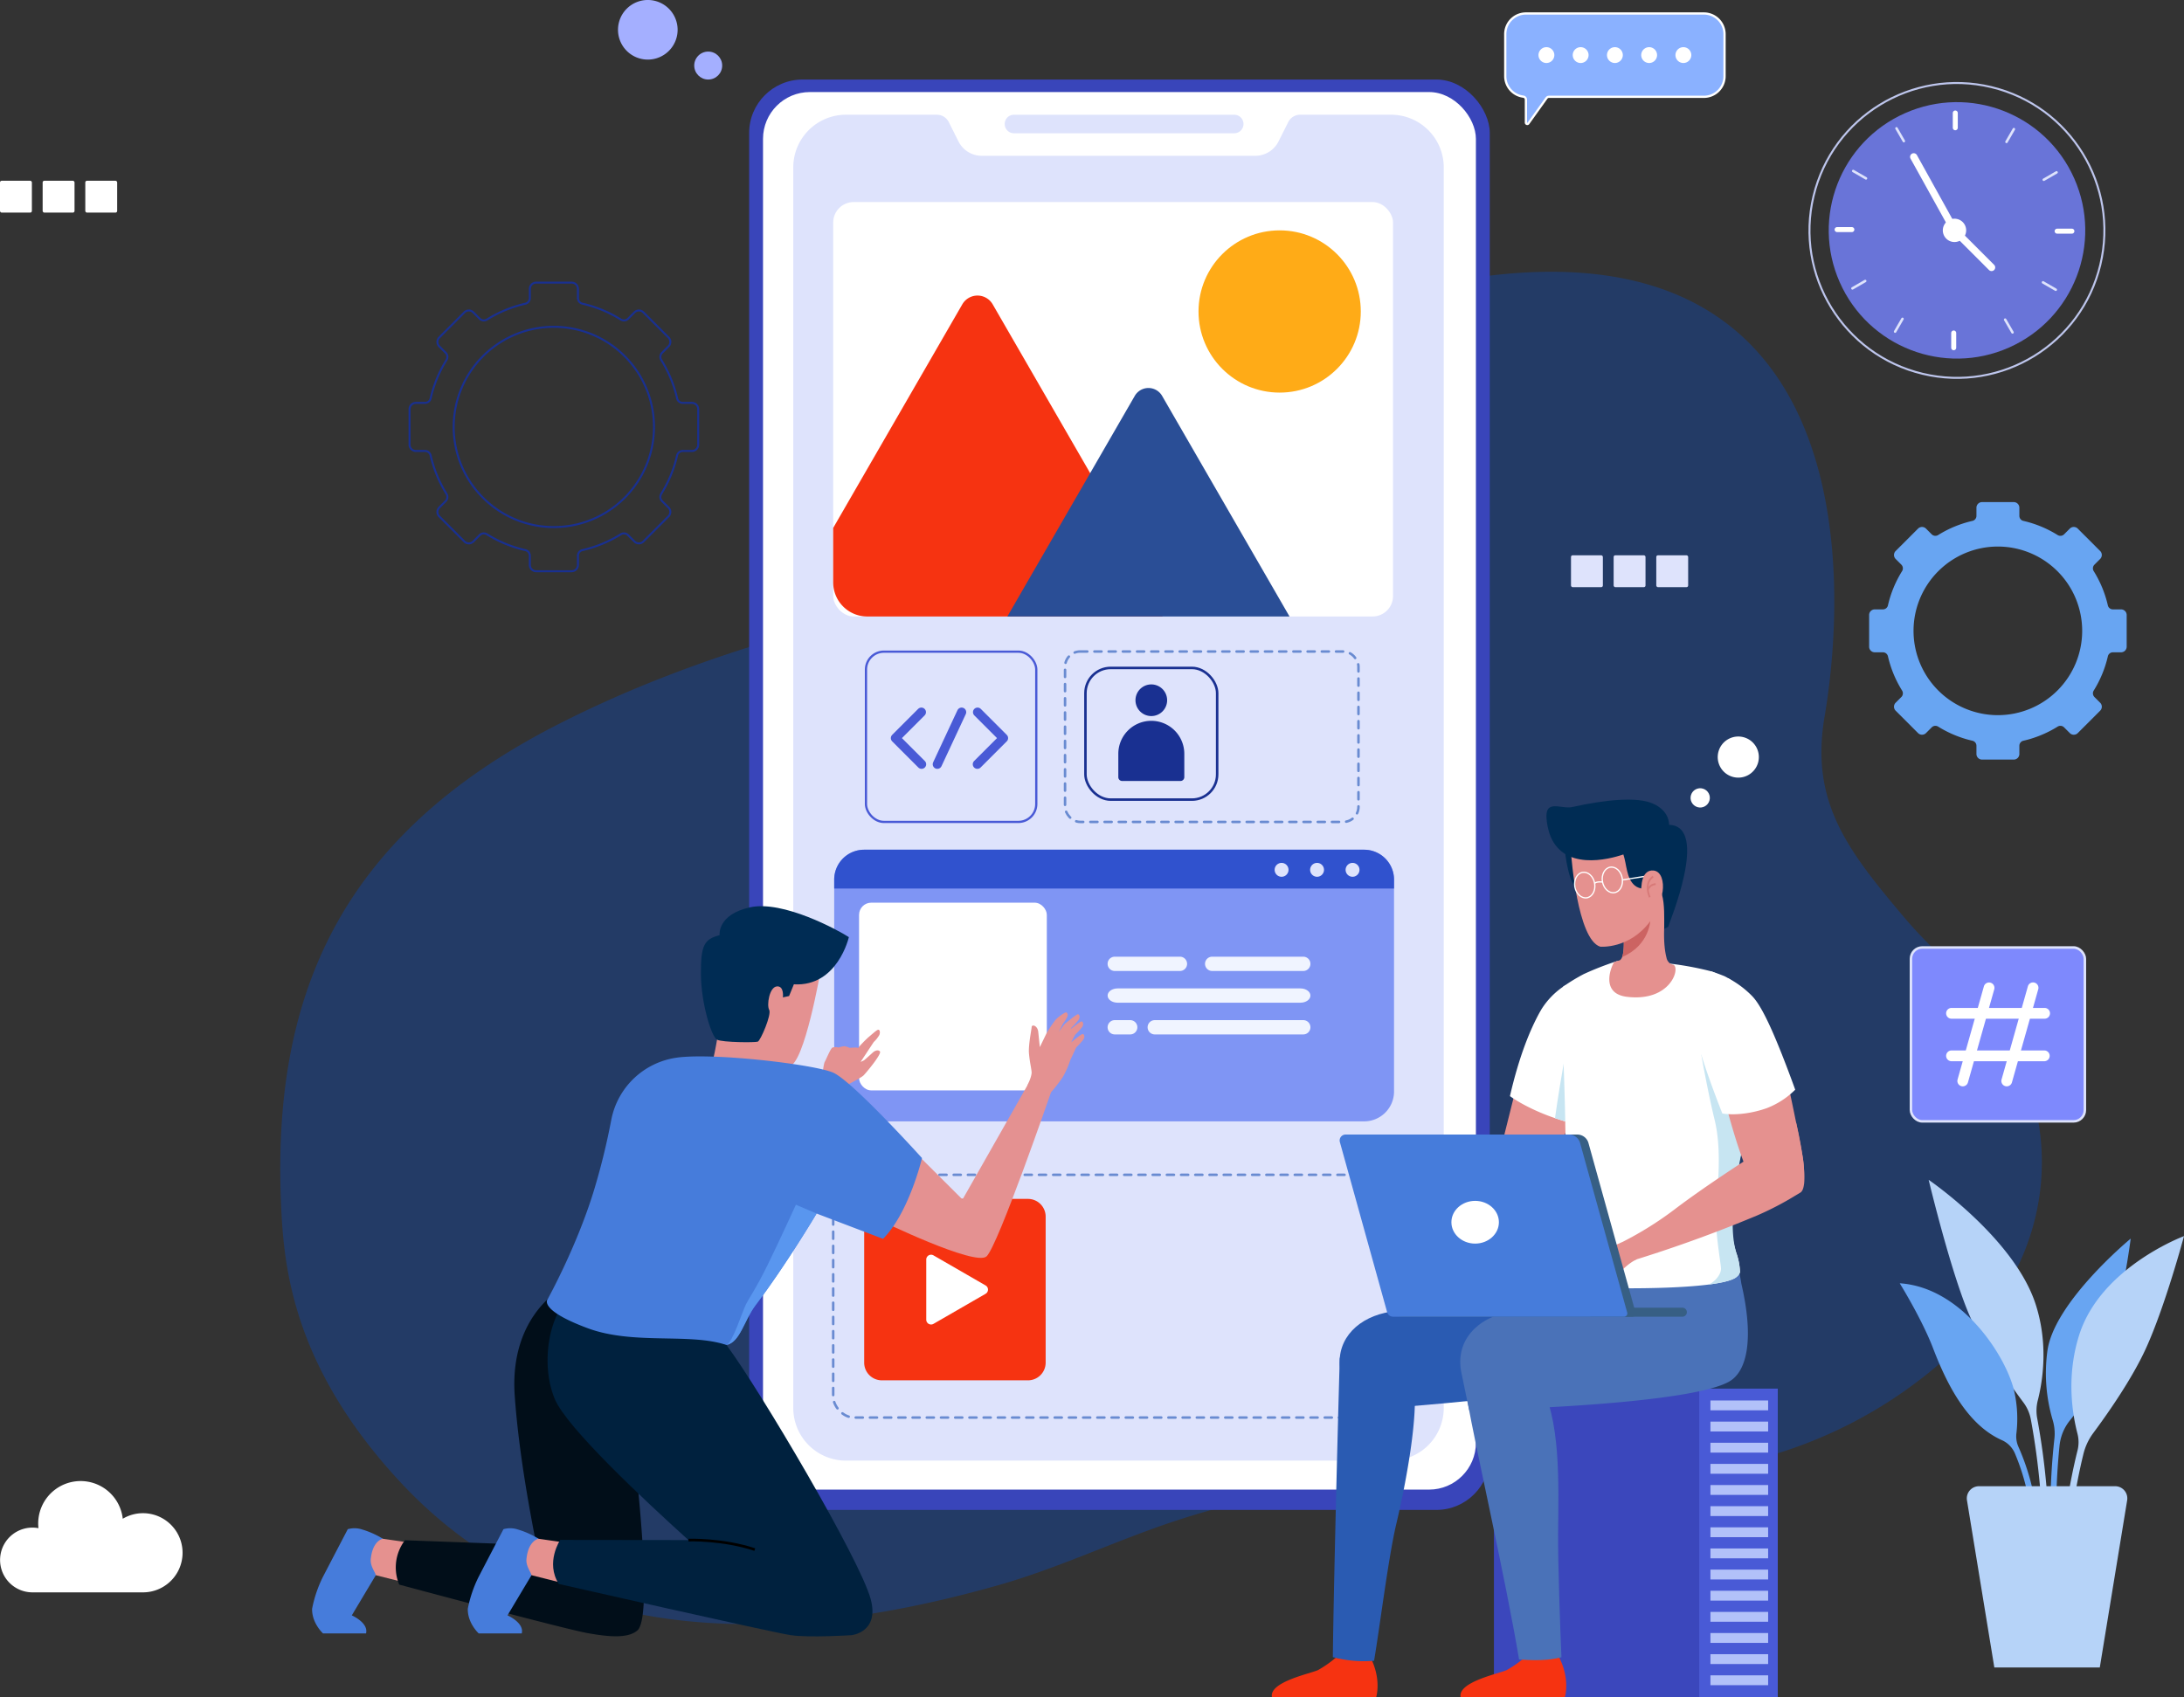 <svg xmlns="http://www.w3.org/2000/svg" width="871.898" height="677.646" viewBox="0 0 871.898 677.646">
  <rect x="0" y="0" width="871.898" height="677.646" fill="#333333" stroke="none"/>
  <g id="Group_6822" data-name="Group 6822" transform="translate(-876.713 -216.188)">
    <path id="BG" d="M1011.524,454.774c-12.168-33.763-31.329-44.037-49.555-65.694-22.258-26.449-37.272-45.677-31.493-79.7,9.444-55.591,13.487-194.234-134.389-176.112-53,6.5-94.886,46.918-125.357,87.269C644.8,254.876,598.165,257.9,560.624,265.909c-46.124,9.836-93.109,24.693-135.783,46.459C336.953,357.2,310.7,421.648,314.288,504.108c1.082,24.913,4.626,64.155,46.91,110.072,57.074,61.975,140.01,70.276,239.83,41.812,22.849-6.515,44.447-16.734,66.925-24.425a317.083,317.083,0,0,1,72.226-15.608c57.331-5.517,116.761,4.461,171.758-12.575a181.344,181.344,0,0,0,76.818-47.415C1015.025,528.587,1024.367,490.41,1011.524,454.774Z" transform="translate(674.633 193.073)" fill="#1145a5" opacity="0.45"/>
    <g id="Group_742" data-name="Group 742" transform="translate(876.713 288.36)">
      <rect id="Rectangle_95" data-name="Rectangle 95" width="12.728" height="12.728" rx="0.664" fill="#fff"/>
      <rect id="Rectangle_96" data-name="Rectangle 96" width="12.728" height="12.728" rx="0.664" transform="translate(17.026)" fill="#fff"/>
      <rect id="Rectangle_97" data-name="Rectangle 97" width="12.728" height="12.728" rx="0.664" transform="translate(34.051)" fill="#fff"/>
    </g>
    <path id="Path_4602" data-name="Path 4602" d="M194.543,428.654a15.721,15.721,0,0,0-8.073,2.217,16.931,16.931,0,0,0-33.653,3.761,12.929,12.929,0,1,0-2.4,25.634h44.122a15.806,15.806,0,1,0,0-31.613Z" transform="translate(739.253 391.777)" fill="#fff"/>
    <g id="graphic" transform="translate(0 30)">
      <path id="Path_4474" data-name="Path 4474" d="M363.086,224.532V211.878a2.241,2.241,0,0,0-2.241-2.241h-3.257a2.055,2.055,0,0,1-2.011-1.578,44.792,44.792,0,0,0-5.636-13.68,2.085,2.085,0,0,1,.272-2.591l2.29-2.29a2.243,2.243,0,0,0,0-3.17l-8.948-8.948a2.24,2.24,0,0,0-3.169,0l-2.288,2.288a2.09,2.09,0,0,1-2.591.272,44.762,44.762,0,0,0-13.683-5.643,2.057,2.057,0,0,1-1.578-2.011V169.04a2.24,2.24,0,0,0-2.241-2.241H305.352a2.24,2.24,0,0,0-2.241,2.241v3.246a2.057,2.057,0,0,1-1.578,2.011,44.806,44.806,0,0,0-13.687,5.641,2.09,2.09,0,0,1-2.591-.272l-2.285-2.284a2.241,2.241,0,0,0-3.17,0l-8.946,8.948a2.243,2.243,0,0,0,0,3.17l2.288,2.288a2.088,2.088,0,0,1,.272,2.589,44.78,44.78,0,0,0-5.638,13.685,2.055,2.055,0,0,1-2.011,1.576h-3.254a2.241,2.241,0,0,0-2.241,2.241v12.654a2.242,2.242,0,0,0,2.241,2.243h3.255a2.053,2.053,0,0,1,2.009,1.576,44.86,44.86,0,0,0,5.64,13.681,2.085,2.085,0,0,1-.272,2.591l-2.29,2.29a2.243,2.243,0,0,0,0,3.17l8.946,8.948a2.243,2.243,0,0,0,3.17,0l2.294-2.294a2.085,2.085,0,0,1,2.589-.272,44.835,44.835,0,0,0,13.68,5.632,2.055,2.055,0,0,1,1.578,2.011v3.265a2.241,2.241,0,0,0,2.241,2.241h12.654a2.241,2.241,0,0,0,2.241-2.241v-3.266a2.053,2.053,0,0,1,1.578-2.009,44.847,44.847,0,0,0,13.678-5.634,2.087,2.087,0,0,1,2.589.272l2.3,2.3a2.241,2.241,0,0,0,3.169,0l8.948-8.948a2.243,2.243,0,0,0,0-3.17l-2.294-2.292a2.09,2.09,0,0,1-.272-2.591,44.8,44.8,0,0,0,5.638-13.68,2.055,2.055,0,0,1,2.011-1.576h3.259A2.242,2.242,0,0,0,363.086,224.532Zm-51.41,27.341A33.663,33.663,0,1,1,345.323,218.2,33.657,33.657,0,0,1,311.676,251.873Z" transform="translate(1362.639 219.886)" fill="#68a5f2"/>
      <g id="Group_4811" data-name="Group 4811" transform="translate(2949.381 1504.731) rotate(-163)">
        <ellipse id="Ellipse_72" data-name="Ellipse 72" cx="3.848" cy="3.848" rx="3.848" ry="3.848" transform="translate(1621.511 544.859)" fill="#fff"/>
        <path id="Path_4478" data-name="Path 4478" d="M498.1,245.913a8.208,8.208,0,1,1-8.208-8.208A8.208,8.208,0,0,1,498.1,245.913Z" transform="translate(1125.69 322.819)" fill="#fff"/>
      </g>
      <g id="Group_4812" data-name="Group 4812">
        <ellipse id="Ellipse_172" data-name="Ellipse 172" cx="5.581" cy="5.581" rx="5.581" ry="5.581" transform="translate(1153.865 206.783)" fill="#a4afff"/>
        <path id="Path_8615" data-name="Path 8615" d="M505.5,249.611A11.9,11.9,0,1,1,493.592,237.7,11.905,11.905,0,0,1,505.5,249.611Z" transform="translate(641.732 -51.517)" fill="#a4afff"/>
      </g>
      <g id="Group_743" data-name="Group 743" transform="translate(1503.885 407.922)">
        <rect id="Rectangle_98" data-name="Rectangle 98" width="12.728" height="12.728" rx="0.664" fill="#dee3fc"/>
        <rect id="Rectangle_99" data-name="Rectangle 99" width="12.728" height="12.728" rx="0.664" transform="translate(17.025)" fill="#dee3fc"/>
        <rect id="Rectangle_100" data-name="Rectangle 100" width="12.728" height="12.728" rx="0.664" transform="translate(34.051)" fill="#dee3fc"/>
      </g>
      <rect id="Rectangle_104" data-name="Rectangle 104" width="295.675" height="571.184" rx="21.349" transform="translate(1175.787 217.945)" fill="#3945ba"/>
      <rect id="Rectangle_105" data-name="Rectangle 105" width="284.602" height="558.065" rx="18.7" transform="translate(1181.324 222.946)" fill="#fff"/>
      <path id="Path_4480" data-name="Path 4480" d="M556.518,107.487V602.85a21.036,21.036,0,0,1-21.036,21.036H317.869a21.036,21.036,0,0,1-21.036-21.036V107.487a21.037,21.037,0,0,1,21.036-21.038h36.288a5.321,5.321,0,0,1,4.757,2.938l3.854,7.693a10.394,10.394,0,0,0,9.322,5.772h109.17a10.394,10.394,0,0,0,9.322-5.772l3.854-7.693a5.32,5.32,0,0,1,4.757-2.938h36.288A21.037,21.037,0,0,1,556.518,107.487Z" transform="translate(896.57 145.549)" fill="#dee3fc"/>
      <path id="Path_4481" data-name="Path 4481" d="M439.048,93.854H351.12a3.7,3.7,0,0,1-3.7-3.7h0a3.7,3.7,0,0,1,3.7-3.7h87.928a3.7,3.7,0,0,1,3.7,3.7h0A3.7,3.7,0,0,1,439.048,93.854Z" transform="translate(930.392 145.549)" fill="#dee3fc"/>
      <rect id="Rectangle_106" data-name="Rectangle 106" width="223.5" height="96.926" rx="8.379" transform="translate(1209.342 655.315)" fill="none" stroke="#698bd1" stroke-linecap="round" stroke-linejoin="round" stroke-width="1" stroke-dasharray="2.837"/>
      <rect id="Rectangle_107" data-name="Rectangle 107" width="117.141" height="68.051" rx="6.044" transform="translate(1301.904 446.344)" fill="none" stroke="#698bd1" stroke-linecap="round" stroke-linejoin="round" stroke-width="1" stroke-dasharray="2.837"/>
      <g id="Group_940" data-name="Group 940" transform="translate(1209.742 525.495)">
        <path id="Path_4482" data-name="Path 4482" d="M529.7,272.943v84.6a11.931,11.931,0,0,1-11.943,11.927H318.143A11.931,11.931,0,0,1,306.2,357.543v-84.6A11.945,11.945,0,0,1,318.143,261H517.757A11.945,11.945,0,0,1,529.7,272.943Z" transform="translate(-306.2 -261)" fill="#7f95f4"/>
        <g id="Group_751" data-name="Group 751" transform="translate(0 0)">
          <path id="Path_4497" data-name="Path 4497" d="M529.7,272.943V276.5H306.2v-3.555A11.945,11.945,0,0,1,318.143,261H517.757A11.945,11.945,0,0,1,529.7,272.943Z" transform="translate(-306.2 -261)" fill="#3052ce"/>
          <g id="Group_750" data-name="Group 750" transform="translate(175.835 5.261)">
            <path id="Path_4498" data-name="Path 4498" d="M417.593,266.934a2.769,2.769,0,1,1-2.769-2.767A2.769,2.769,0,0,1,417.593,266.934Z" transform="translate(-412.055 -264.167)" fill="#dee3fc"/>
            <path id="Path_4499" data-name="Path 4499" d="M426.121,266.934a2.769,2.769,0,1,1-2.769-2.767A2.769,2.769,0,0,1,426.121,266.934Z" transform="translate(-406.417 -264.167)" fill="#dee3fc"/>
            <path id="Path_4500" data-name="Path 4500" d="M434.649,266.934a2.769,2.769,0,1,1-2.769-2.767A2.769,2.769,0,0,1,434.649,266.934Z" transform="translate(-400.779 -264.167)" fill="#dee3fc"/>
          </g>
        </g>
      </g>
      <rect id="Rectangle_110" data-name="Rectangle 110" width="67.99" height="67.99" rx="7.151" transform="translate(1222.426 446.406)" fill="none" stroke="#495ad6" stroke-miterlimit="10" stroke-width="0.896"/>
      <g id="Group_753" data-name="Group 753" transform="translate(1234.186 470.567)">
        <path id="Path_4501" data-name="Path 4501" d="M332.619,230.071,322.26,240.43,332.7,250.87" transform="translate(-322.26 -230.071)" fill="none" stroke="#495ad6" stroke-linecap="round" stroke-linejoin="round" stroke-width="3.67"/>
        <path id="Path_4502" data-name="Path 4502" d="M340.962,230.071,351.32,240.43l-10.44,10.44" transform="translate(-308.172 -230.071)" fill="none" stroke="#495ad6" stroke-linecap="round" stroke-linejoin="round" stroke-width="3.67"/>
        <line id="Line_11" data-name="Line 11" x1="9.701" y2="20.8" transform="translate(16.724)" fill="none" stroke="#495ad6" stroke-linecap="round" stroke-linejoin="round" stroke-width="3.67"/>
      </g>
      <rect id="Rectangle_111" data-name="Rectangle 111" width="223.5" height="165.495" rx="8.18" transform="translate(1209.342 266.866)" fill="#fff"/>
      <ellipse id="Ellipse_76" data-name="Ellipse 76" cx="32.391" cy="32.391" rx="32.391" ry="32.391" transform="translate(1355.186 278.178)" fill="#ffab17"/>
      <g id="Group_4807" data-name="Group 4807" transform="translate(1209.342 304.211)">
        <path id="Path_4503" data-name="Path 4503" d="M437.576,258.072H319.788A13.593,13.593,0,0,1,306.2,244.484V222.707l51.544-89.284a7,7,0,0,1,12.126,0l38.919,67.407,28.9,50.065A6.869,6.869,0,0,1,437.576,258.072Z" transform="translate(-306.2 -129.922)" fill="#f63311"/>
        <path id="Path_4504" data-name="Path 4504" d="M460.7,243.382H348.06l33.056-57.241,17.807-30.847a6.3,6.3,0,0,1,10.913,0Z" transform="translate(-278.526 -115.233)" fill="#2a4e96"/>
      </g>
      <g id="Group_766" data-name="Group 766" transform="translate(1384.43 505.489)">
        <g id="Group_758" data-name="Group 758" transform="translate(88.691 235.2)">
          <rect id="Rectangle_112" data-name="Rectangle 112" width="81.941" height="123.145" fill="#3b47bc"/>
          <rect id="Rectangle_113" data-name="Rectangle 113" width="31.375" height="123.145" transform="translate(113.316 123.145) rotate(180)" fill="#495ad6"/>
          <g id="Group_757" data-name="Group 757" transform="translate(86.433 4.729)">
            <rect id="Rectangle_114" data-name="Rectangle 114" width="23.036" height="3.93" fill="#b2c1f9"/>
            <rect id="Rectangle_115" data-name="Rectangle 115" width="23.036" height="3.93" transform="translate(0 8.443)" fill="#b2c1f9"/>
            <rect id="Rectangle_116" data-name="Rectangle 116" width="23.036" height="3.93" transform="translate(0 16.886)" fill="#b2c1f9"/>
            <rect id="Rectangle_117" data-name="Rectangle 117" width="23.036" height="3.93" transform="translate(0 25.328)" fill="#b2c1f9"/>
            <rect id="Rectangle_118" data-name="Rectangle 118" width="23.036" height="3.93" transform="translate(0 33.771)" fill="#b2c1f9"/>
            <rect id="Rectangle_119" data-name="Rectangle 119" width="23.036" height="3.93" transform="translate(0 42.214)" fill="#b2c1f9"/>
            <rect id="Rectangle_120" data-name="Rectangle 120" width="23.036" height="3.93" transform="translate(0 50.657)" fill="#b2c1f9"/>
            <rect id="Rectangle_121" data-name="Rectangle 121" width="23.036" height="3.93" transform="translate(0 59.099)" fill="#b2c1f9"/>
            <rect id="Rectangle_122" data-name="Rectangle 122" width="23.036" height="3.93" transform="translate(0 67.542)" fill="#b2c1f9"/>
            <rect id="Rectangle_123" data-name="Rectangle 123" width="23.036" height="3.93" transform="translate(0 75.985)" fill="#b2c1f9"/>
            <rect id="Rectangle_124" data-name="Rectangle 124" width="23.036" height="3.93" transform="translate(0 84.428)" fill="#b2c1f9"/>
            <rect id="Rectangle_125" data-name="Rectangle 125" width="23.036" height="3.93" transform="translate(0 92.87)" fill="#b2c1f9"/>
            <rect id="Rectangle_126" data-name="Rectangle 126" width="23.036" height="3.93" transform="translate(0 101.313)" fill="#b2c1f9"/>
            <rect id="Rectangle_127" data-name="Rectangle 127" width="23.036" height="3.93" transform="translate(0 109.756)" fill="#b2c1f9"/>
          </g>
        </g>
        <g id="Group_765" data-name="Group 765">
          <path id="Path_4505" data-name="Path 4505" d="M489.62,446.374h41.644s2.328-7.416-2.716-16.6c0,0-3.351,2.688-13.392.87a44.656,44.656,0,0,1-7.083,4.95C505.162,437,488.5,440.27,489.62,446.374Z" transform="translate(-414.239 -88.029)" fill="#f63311"/>
          <path id="Path_4506" data-name="Path 4506" d="M491.8,368.5c2.69,16.049,15.1,70.348,20.437,102.424,9.751.831,14.435-.288,16.916-.861-.486-11.185-1.448-37.94-1.335-49.674.185-19.83,1.116-45.98-7.613-60.33l-29.352,2.31c.179,1.549.342,2.81.484,3.712C491.473,366.95,491.635,367.748,491.8,368.5Z" transform="translate(-413.512 -127.585)" fill="#4a72b8"/>
          <path id="Path_4507" data-name="Path 4507" d="M441.564,446.374h41.646s2.328-7.416-2.716-16.6c0,0-3.353,2.688-13.392.87a44.7,44.7,0,0,1-7.085,4.95C457.106,437,440.441,440.27,441.564,446.374Z" transform="translate(-441.509 -88.029)" fill="#f63311"/>
          <path id="Path_4508" data-name="Path 4508" d="M457.066,473.484a47.778,47.778,0,0,0,16.451,1.472c2.215-12.894,5.712-41.263,8.859-54.56,4.884-20.67,9.665-49.1,6.344-59.237l-28.873-7.251C459.749,354.821,457.4,441.818,457.066,473.484Z" transform="translate(-432.682 -131.079)" fill="#2a5bb2"/>
          <path id="Path_4509" data-name="Path 4509" d="M571,338.6h0c-.58-5.706-1.248-9.873-1.248-9.873l-32.258,7.9-27.4,6.243c-10.159,2.263-22.43,4.988-33.251,7.433-12.14,2.759-20.2,11.98-17.54,24.137l3.042,14.745c16.98-.232,96.814-7.884,103.642-11.333C573.7,373.95,576.024,360.175,571,338.6Z" transform="translate(-431.702 -145.368)" fill="#2a5bb2"/>
          <path id="Path_4510" data-name="Path 4510" d="M601.722,339.307h0a44.569,44.569,0,0,0-3.362-11.828l-30.144,9.85-27.4,6.243c-10.159,2.263-22.432,4.988-33.251,7.433-12.14,2.759-20.2,11.98-17.542,24.137l3.044,14.745c16.979-.232,87.95-2.705,103.642-11.333C604.282,374.39,606.746,360.883,601.722,339.307Z" transform="translate(-414.269 -146.076)" fill="#4a72b8"/>
          <g id="Group_759" data-name="Group 759" transform="translate(49.741 144.128)">
            <path id="Path_4511" data-name="Path 4511" d="M520.665,306.569s14.328-6.472,18.27.019c2.159,3.553.666,10.154-4.221,12.925s-32.5,14.45-58.564,20.963a63.263,63.263,0,0,0-2.908-7.436,137.224,137.224,0,0,0,23.316-13.013,148.622,148.622,0,0,1,24.106-13.458Z" transform="translate(-473.243 -303.698)" fill="#e5918f"/>
          </g>
          <path id="Path_4512" data-name="Path 4512" d="M510.228,276.985l-12.28,49.047s1.268,12.4,13.791,6.314,20.822-45.162,20.822-45.162Z" transform="translate(-409.483 -174.729)" fill="#e5918f"/>
          <path id="Path_4513" data-name="Path 4513" d="M528.6,314.64c-1.519-.367-2.969-.77-4.367-1.188q-2.149-.63-4.088-1.31c-11.668-4-17.974-8.8-17.974-8.8,3.668-15.947,8.088-26.655,12.018-33.713a5.032,5.032,0,0,0,.3-.523l.313-.524a30.667,30.667,0,0,1,8.543-8.891c.35-.245.68-.472,1.03-.716l1.45,25.608.244,2.636Z" transform="translate(-407.084 -184.952)" fill="#fff"/>
          <path id="Path_4514" data-name="Path 4514" d="M522.1,305.559c-1.519-.367-2.969-.77-4.367-1.188q-2.149-.63-4.088-1.31c2.45-17.25,4.665-28.089,4.665-28.089l1.257,3.162Z" transform="translate(-400.577 -175.872)" fill="#c7e5f2"/>
          <path id="Path_4515" data-name="Path 4515" d="M594.5,273.854c-.3,7.58-1.625,19.756-2.778,31.982-.367,3.878-.716,7.773-1.014,11.529-.208,2.34-3.737,14.831-3.878,17.067-.628,10.69-5.869,18.69-.908,34.97a25.628,25.628,0,0,1,1.484,7.511c0,1.118-1.45,2.289-2.025,2.6-2.08,1.205-6.166,2.042-11.127,2.655h-.017c-9.765,1.187-22.935,1.414-30.884,1.414-10.673,0-26.691-1.694-28.718-4.384-1.851-2.462-.139-6.044.734-10.988,3.931-22.307,2.533-33.939,2.288-50.044,0-.4-.017-.8-.017-1.223-.4-24.84-2.044-46.1-.89-53.765.35-.244.68-.472,1.03-.716,1.694-1.154,3.354-2.184,4.961-3.093.139-.069.315-.174.489-.279.489-.279,1-.541,1.467-.8a5.656,5.656,0,0,1,.56-.279,121.719,121.719,0,0,1,11.913-4.7c.384-.122.734-.245,1.031-.332,2.846-.174,5.938-.208,9.275-.121,2.9.086,7.337.47,12.157,1.1h.017a125.614,125.614,0,0,1,16.14,3.021s.053.019.088.036c.89.279,6.673,2.445,12.7,8.891A43.028,43.028,0,0,1,594.5,273.854Z" transform="translate(-400.484 -188.447)" fill="#fff"/>
          <path id="Path_4516" data-name="Path 4516" d="M564.871,355.859a25.625,25.625,0,0,1,1.484,7.511c0,1.118-1.45,2.289-2.025,2.6-2.08,1.205-6.166,2.042-11.128,2.655,2.044-.246,5.571-3.488,5.572-6.411,0-2.049-2.655-15.878-1.922-24.805.734-8.908,2.184-23.092-.577-34.447-2.778-11.353-5.38-26.289-5.38-26.289l15.563,9.4s2.009,2.812,4.21,6.218c-.367,3.878-.716,7.773-1.014,11.529C569.448,306.163,559.91,339.579,564.871,355.859Z" transform="translate(-379.436 -174.904)" fill="#c7e5f2"/>
          <g id="Group_763" data-name="Group 763" transform="translate(109.653)">
            <path id="Path_4517" data-name="Path 4517" d="M516.13,224.354s1.346,16.278,6.743,17.372,4.072-5.823,4.072-5.823l-.754-7.729Z" transform="translate(-508.818 -204.595)" fill="#002c54"/>
            <path id="Path_4518" data-name="Path 4518" d="M534.58,276.756c-10.568-1.259-6.621-11.529-5.171-13.888.384-.122,2.2-.68,2.34-.768a.058.058,0,0,1,.036-.017,2.9,2.9,0,0,0,.82-1.223c1.031-2.709.56-8.105.525-8.455v-1c.174-.646.35-1.259.489-1.834l5.555-4.367,11.754-9.242s-3.125,15.46-.611,25.206a3.673,3.673,0,0,0,1.555,2.342c0,.017.017,0,.017,0a2.847,2.847,0,0,0,1.171.418C555.943,265.3,551.925,278.818,534.58,276.756Z" transform="translate(-502.38 -198.005)" fill="#e5918f"/>
            <path id="Path_4519" data-name="Path 4519" d="M542.04,242.236s-.1,10.317-11.3,15.06c1.041-2.691.561-8.093.528-8.439l4.691-3.684Z" transform="translate(-500.526 -194.448)" fill="#cc6362"/>
            <path id="Path_4520" data-name="Path 4520" d="M517.776,231.68s2.444,33.774,11.563,36.644c0,0,11.618,1.094,19.96-10.127,2.4-3.234,5.441-3.959,6.433-7.864,1.611-6.342,3.884-18.038.984-25.087C552.588,215.208,518.168,207.236,517.776,231.68Z" transform="translate(-507.884 -209.605)" fill="#e5918f"/>
            <path id="Path_4521" data-name="Path 4521" d="M560.437,221.816c-.149-6.135-6.359-8.427-6.359-8.427-6.182-2.893-19.029-1.646-32.274,1.309-3.105.693-7-1.213-9.171.292-2.621,1.818-.011,10.126-.011,10.126,5.11,15.472,23.91,10.441,29.559,8.532,1.343,3.985,1.171,9.522,4.521,12.378,1.907,1.629,5.226,1.674,8.6,1.113.416.788,1.975,1.484,2.292,2.568,1.063,3.618.911,9.272.878,13.637l1.594-.779C560.271,261.381,576.761,222.322,560.437,221.816Z" transform="translate(-511.465 -211.748)" fill="#002c54"/>
            <g id="Group_760" data-name="Group 760" transform="translate(11.247 26.94)">
              <path id="Path_4522" data-name="Path 4522" d="M526.64,234.7c.476,2.8-.906,5.378-3.09,5.749s-4.339-1.6-4.817-4.4.906-5.38,3.089-5.751S526.162,231.895,526.64,234.7Z" transform="translate(-518.64 -228.19)" fill="none" stroke="#fff" stroke-miterlimit="10" stroke-width="0.501"/>
              <path id="Path_4523" data-name="Path 4523" d="M533.67,233.386c.478,2.8-.9,5.38-3.088,5.751s-4.34-1.6-4.817-4.406.906-5.38,3.088-5.751S533.193,230.582,533.67,233.386Z" transform="translate(-514.65 -228.935)" fill="none" stroke="#fff" stroke-miterlimit="10" stroke-width="0.501"/>
              <path id="Path_4524" data-name="Path 4524" d="M523.744,233.307s.483-.785,3.02-.564" transform="translate(-515.744 -226.797)" fill="none" stroke="#fff" stroke-miterlimit="10" stroke-width="0.501"/>
              <line id="Line_12" data-name="Line 12" y1="1.505" x2="9.42" transform="translate(19.114 3.619)" fill="none" stroke="#fff" stroke-miterlimit="10" stroke-width="0.501"/>
            </g>
            <g id="Group_761" data-name="Group 761" transform="translate(37.78 28.294)">
              <path id="Path_4525" data-name="Path 4525" d="M538.261,244.021c6.488,2.484,8.513-13.482,2.353-14.19-4.671-.536-4.862,5.981-4.862,5.981S534.557,242.6,538.261,244.021Z" transform="translate(-535.568 -229.799)" fill="#e5918f"/>
            </g>
            <g id="Group_762" data-name="Group 762" transform="translate(40.416 30.733)" opacity="0.5">
              <path id="Path_4526" data-name="Path 4526" d="M539.446,231.355s-3.832,2.028-1.373,8.253" transform="translate(-537.25 -231.355)" fill="none" stroke="#cc6362" stroke-miterlimit="10" stroke-width="0.724"/>
              <path id="Path_4527" data-name="Path 4527" d="M540.438,233.289a3.388,3.388,0,0,0-3.151,2.339" transform="translate(-537.228 -230.258)" fill="none" stroke="#cc6362" stroke-miterlimit="10" stroke-width="0.724"/>
            </g>
          </g>
          <path id="Path_4528" data-name="Path 4528" d="M589.08,328.367v.016c-2.851,3.307-13.67,5.718-18.875,1.143-1.636-1.458-3.483-5.3-5.3-10.063-4.616-12.184-8.985-30.412-8.985-30.412l24.211-12.372s3.115,13.966,5.8,27.238c0,0,.023.135.074.37.873,4.251,1.686,8.433,2.324,12.021a1.656,1.656,0,0,1,.047.285A50.831,50.831,0,0,1,589.08,328.367Z" transform="translate(-376.585 -174.903)" fill="#e5918f"/>
          <path id="Path_4529" data-name="Path 4529" d="M550.089,283.139c2.339,9.721,9.687,28.145,9.687,28.145,5.148.854,12.049-.094,17.769-2.149a32.739,32.739,0,0,0,11.319-7.351s-4.875-13.7-9.248-23.539c-3.927-8.834-6.284-12.132-7.983-13.883a38.477,38.477,0,0,0-9.613-7.149Z" transform="translate(-379.895 -185.949)" fill="#fff"/>
          <path id="Path_4530" data-name="Path 4530" d="M578.817,290.466l-14.207-6.13-11.195-28.844s2.052.624,4.754,1.715h.013c.052.025.168.064.364.143a1.492,1.492,0,0,1,.207.091c2.415,1.13,11.78,6.649,18.261,26.7l.155.506c.688,2.312,1.194,4.169,1.467,5.13.027.091.053.182.078.285C578.753,290.193,578.78,290.336,578.817,290.466Z" transform="translate(-378.007 -186.926)" fill="#fff"/>
          <g id="Group_764" data-name="Group 764" transform="translate(121.634 128.654)">
            <path id="Path_4531" data-name="Path 4531" d="M604.033,318.636v.016c-.209,1.773-.7,3.047-1.574,3.5-.14.089-2.127,1.273-2.267,1.362a120.852,120.852,0,0,1-15.007,7.76,543.7,543.7,0,0,1-52.406,18.83,61.789,61.789,0,0,0-3.206-7.315,137.3,137.3,0,0,0,22.75-13.966c11.294-8.619,27.537-19.09,27.537-19.09l4.1-4.825s14.581-13.421,16.922-10.721c0,0,.023.135.074.37.348,1.4,1.5,6.549,2.324,12.021a1.668,1.668,0,0,1,.047.285A50.848,50.848,0,0,1,604.033,318.636Z" transform="translate(-513.172 -293.826)" fill="#e5918f"/>
            <path id="Path_4532" data-name="Path 4532" d="M537.187,325.263a9.021,9.021,0,0,1-5.756,1.107c-1.607-.337-2.255-1-3.444-1.2s-4.353-.6-5.92-1.368-2.177-.854-2.122.719,3.146,2.933,3.985,3.368a7.937,7.937,0,0,1,2,2.006c.114.176-5.152,2.931-6.568,2.372a4.1,4.1,0,0,0-.182,1.977c.24.707,1.323.956,1.408,1.312s-.249,1.082-.014,1.647,1.2.566,1.591,1.483-.039.933.245,1.889,1.508,1.13,1.74,1.622.11,1.071.622,1.411,5.25-1.18,6.978-1.92,6.348-7.392,11.46-9.659Z" transform="translate(-519.109 -277.122)" fill="#e5918f"/>
          </g>
          <path id="Path_4533" data-name="Path 4533" d="M559.416,344.782H522.585v-3.6h36.831a1.8,1.8,0,0,1,1.8,1.8h0A1.8,1.8,0,0,1,559.416,344.782Z" transform="translate(-395.502 -138.302)" fill="#375f84"/>
          <path id="Path_4534" data-name="Path 4534" d="M574.477,369.81H482.258a2.457,2.457,0,0,1-2.368-1.8l-18.875-67.945a2.361,2.361,0,0,1,2.274-2.992h89.178a4.626,4.626,0,0,1,4.456,3.389l18.806,67.7A1.3,1.3,0,0,1,574.477,369.81Z" transform="translate(-430.491 -163.331)" fill="#375f84"/>
          <path id="Path_4535" data-name="Path 4535" d="M572.346,369.81H480.129a2.46,2.46,0,0,1-2.37-1.8l-18.874-67.945a2.361,2.361,0,0,1,2.274-2.992h89.176a4.627,4.627,0,0,1,4.458,3.389l18.806,67.7A1.3,1.3,0,0,1,572.346,369.81Z" transform="translate(-431.699 -163.331)" fill="#467cdb"/>
          <ellipse id="Ellipse_82" data-name="Ellipse 82" cx="9.481" cy="8.533" rx="9.481" ry="8.533" transform="translate(71.713 160.222)" fill="#fff"/>
        </g>
      </g>
      <g id="Group_769" data-name="Group 769" transform="translate(1477.641 191.573)">
        <path id="Path_4551" data-name="Path 4551" d="M646.27,207.074H575.216a8.246,8.246,0,0,0-8.246,8.246V232.1a8.249,8.249,0,0,0,7.205,8.181,1.186,1.186,0,0,1,1.04,1.18v9.19a.547.547,0,0,0,.991.317l7.237-10.12a1.2,1.2,0,0,1,.975-.5H646.27a8.246,8.246,0,0,0,8.246-8.246V215.32A8.246,8.246,0,0,0,646.27,207.074Z" transform="translate(-566.97 -207.074)" fill="#8ab1ff" stroke="#fff" stroke-miterlimit="10" stroke-width="0.896"/>
        <g id="Group_768" data-name="Group 768" transform="translate(13.717 13.898)">
          <path id="Path_4552" data-name="Path 4552" d="M582.644,220.168a2.715,2.715,0,1,1-2.716-2.716A2.715,2.715,0,0,1,582.644,220.168Z" transform="translate(-577.214 -217.453)" fill="#fff" stroke="#fff" stroke-miterlimit="10" stroke-width="0.896"/>
          <path id="Path_4553" data-name="Path 4553" d="M592.853,220.168a2.715,2.715,0,1,1-2.714-2.716A2.714,2.714,0,0,1,592.853,220.168Z" transform="translate(-573.753 -217.453)" fill="#fff" stroke="#fff" stroke-miterlimit="10" stroke-width="0.896"/>
          <path id="Path_4554" data-name="Path 4554" d="M603.061,220.168a2.714,2.714,0,1,1-2.714-2.716A2.713,2.713,0,0,1,603.061,220.168Z" transform="translate(-570.291 -217.453)" fill="#fff" stroke="#fff" stroke-miterlimit="10" stroke-width="0.896"/>
          <path id="Path_4555" data-name="Path 4555" d="M613.272,220.168a2.715,2.715,0,1,1-2.716-2.716A2.714,2.714,0,0,1,613.272,220.168Z" transform="translate(-566.83 -217.453)" fill="#fff" stroke="#fff" stroke-miterlimit="10" stroke-width="0.896"/>
          <path id="Path_4556" data-name="Path 4556" d="M623.481,220.168a2.715,2.715,0,1,1-2.714-2.716A2.713,2.713,0,0,1,623.481,220.168Z" transform="translate(-563.369 -217.453)" fill="#fff" stroke="#fff" stroke-miterlimit="10" stroke-width="0.896"/>
        </g>
      </g>
      <g id="Group_774" data-name="Group 774" transform="translate(1221.713 664.928)">
        <path id="Path_8614" data-name="Path 8614" d="M7.067,0H65.381a7.067,7.067,0,0,1,7.067,7.067V65.381a7.067,7.067,0,0,1-7.067,7.067H7.067A7.067,7.067,0,0,1,0,65.381V7.067A7.067,7.067,0,0,1,7.067,0Z" fill="#f63311"/>
        <path id="Path_4565" data-name="Path 4565" d="M358.05,413.57l20.8,12.006a1.926,1.926,0,0,1,0,3.336l-20.8,12.006a1.924,1.924,0,0,1-2.887-1.668V415.238A1.925,1.925,0,0,1,358.05,413.57Z" transform="translate(-330.383 -391.021)" fill="#fff"/>
      </g>
      <rect id="Rectangle_131" data-name="Rectangle 131" width="52.587" height="52.587" rx="10.076" transform="translate(1310.045 452.902)" fill="none" stroke="#193091" stroke-width="1"/>
      <g id="Group_4809" data-name="Group 4809" transform="translate(1323.167 459.486)">
        <path id="Path_4566" data-name="Path 4566" d="M613.556,401.694a6.318,6.318,0,1,1-6.318-6.319A6.318,6.318,0,0,1,613.556,401.694Z" transform="translate(-594.066 -395.375)" fill="#193091"/>
        <path id="Path_4567" data-name="Path 4567" d="M620.491,422.911v9.327a1.526,1.526,0,0,1-1.525,1.526H595.674a1.527,1.527,0,0,1-1.526-1.526v-9.327a13.171,13.171,0,0,1,13.171-13.17h0A13.17,13.17,0,0,1,620.491,422.911Z" transform="translate(-594.148 -395.201)" fill="#193091"/>
      </g>
      <g id="Group_4810" data-name="Group 4810" transform="translate(65.586 -66.236)">
        <ellipse id="Ellipse_80" data-name="Ellipse 80" cx="58.888" cy="58.888" rx="58.888" ry="58.888" transform="matrix(0.233, -0.972, 0.972, 0.233, 1521.414, 387.961)" fill="none" stroke="#bec6ed" stroke-miterlimit="10" stroke-width="0.79"/>
        <circle id="Ellipse_81" data-name="Ellipse 81" cx="51.196" cy="51.196" r="51.196" transform="translate(1524.868 318.312) rotate(-23.868)" fill="#6974d8"/>
        <path id="Path_4586" data-name="Path 4586" d="M577.612,112.583a4.66,4.66,0,1,1-4.66-4.661A4.66,4.66,0,0,1,577.612,112.583Z" transform="translate(1018.449 231.831)" fill="#fff"/>
        <path id="Path_4587" data-name="Path 4587" d="M578.3,123.38h0a1.458,1.458,0,0,1-1.982-.567L561.262,95.655a1.457,1.457,0,0,1,.567-1.982h0a1.457,1.457,0,0,1,1.982.567L578.868,121.4A1.457,1.457,0,0,1,578.3,123.38Z" transform="translate(1012.593 220.118)" fill="#fff"/>
        <path id="Path_4588" data-name="Path 4588" d="M571.465,111.094h0a1.459,1.459,0,0,1,2.062,0l13.026,13.027a1.457,1.457,0,0,1,0,2.06h0a1.455,1.455,0,0,1-2.062,0l-13.026-13.026A1.459,1.459,0,0,1,571.465,111.094Z" transform="translate(1020.677 234.06)" fill="#fff"/>
        <g id="Group_781" data-name="Group 781" transform="translate(1544.535 297.548)">
          <line id="Line_15" data-name="Line 15" y1="5.888" transform="translate(47.18)" fill="none" stroke="#fff" stroke-linecap="round" stroke-miterlimit="10" stroke-width="2"/>
          <line id="Line_16" data-name="Line 16" x2="5.888" transform="translate(87.845 47.18)" fill="none" stroke="#fff" stroke-linecap="round" stroke-miterlimit="10" stroke-width="2"/>
          <line id="Line_17" data-name="Line 17" y2="5.888" transform="translate(46.553 87.845)" fill="none" stroke="#fff" stroke-linecap="round" stroke-miterlimit="10" stroke-width="2"/>
          <line id="Line_18" data-name="Line 18" x1="5.888" transform="translate(0 46.553)" fill="none" stroke="#fff" stroke-linecap="round" stroke-miterlimit="10" stroke-width="2"/>
        </g>
        <line id="Line_19" data-name="Line 19" x1="2.944" y1="5.099" transform="translate(1568.24 303.67)" fill="none" stroke="#dee3fc" stroke-linecap="round" stroke-miterlimit="10" stroke-width="1"/>
        <line id="Line_20" data-name="Line 20" y1="2.944" x2="5.099" transform="translate(1627.046 321.253)" fill="none" stroke="#dee3fc" stroke-linecap="round" stroke-miterlimit="10" stroke-width="1"/>
        <line id="Line_21" data-name="Line 21" x2="2.944" y2="5.099" transform="translate(1611.619 380.059)" fill="none" stroke="#dee3fc" stroke-linecap="round" stroke-miterlimit="10" stroke-width="1"/>
        <line id="Line_22" data-name="Line 22" x1="5.099" y2="2.944" transform="translate(1550.657 364.632)" fill="none" stroke="#dee3fc" stroke-linecap="round" stroke-miterlimit="10" stroke-width="1"/>
        <line id="Line_23" data-name="Line 23" x1="5.099" y1="2.944" transform="translate(1550.971 320.71)" fill="none" stroke="#dee3fc" stroke-linecap="round" stroke-miterlimit="10" stroke-width="1"/>
        <line id="Line_24" data-name="Line 24" y1="5.099" x2="2.944" transform="translate(1612.162 303.984)" fill="none" stroke="#dee3fc" stroke-linecap="round" stroke-miterlimit="10" stroke-width="1"/>
        <line id="Line_25" data-name="Line 25" x2="5.099" y2="2.944" transform="translate(1626.733 365.175)" fill="none" stroke="#dee3fc" stroke-linecap="round" stroke-miterlimit="10" stroke-width="1"/>
        <line id="Line_26" data-name="Line 26" x1="2.944" y2="5.099" transform="translate(1567.697 379.746)" fill="none" stroke="#dee3fc" stroke-linecap="round" stroke-miterlimit="10" stroke-width="1"/>
      </g>
      <g id="Group_788" data-name="Group 788" transform="translate(1639.601 564.527)">
        <rect id="Rectangle_136" data-name="Rectangle 136" width="69.437" height="69.437" rx="4.513" fill="#7e89fd" stroke="#dee3fc" stroke-miterlimit="10" stroke-width="1"/>
      </g>
      <g id="Group_793" data-name="Group 793" transform="translate(1653.581 578.505)">
        <g id="Group_789" data-name="Group 789" transform="translate(4.556)">
          <path id="Path_4593" data-name="Path 4593" d="M598.194,351.428a2.046,2.046,0,0,1-.587-.082,2.147,2.147,0,0,1-1.484-2.652l10.5-37.171a2.15,2.15,0,1,1,4.139,1.168l-10.5,37.171A2.15,2.15,0,0,1,598.194,351.428Z" transform="translate(-596.041 -309.953)" fill="#fff"/>
        </g>
        <g id="Group_790" data-name="Group 790" transform="translate(22.114)">
          <path id="Path_4594" data-name="Path 4594" d="M606.357,351.428a2.025,2.025,0,0,1-.585-.082,2.146,2.146,0,0,1-1.486-2.652l10.5-37.171a2.15,2.15,0,1,1,4.138,1.168l-10.5,37.171A2.148,2.148,0,0,1,606.357,351.428Z" transform="translate(-604.204 -309.953)" fill="#fff"/>
        </g>
        <g id="Group_791" data-name="Group 791" transform="translate(0 10.166)">
          <path id="Path_4595" data-name="Path 4595" d="M633.245,318.981H596.074a2.151,2.151,0,0,1,0-4.3h37.171a2.151,2.151,0,1,1,0,4.3Z" transform="translate(-593.923 -314.679)" fill="#fff"/>
        </g>
        <g id="Group_792" data-name="Group 792" transform="translate(0 27.146)">
          <path id="Path_4596" data-name="Path 4596" d="M633.245,326.875H596.074a2.151,2.151,0,0,1,0-4.3h37.171a2.151,2.151,0,0,1,0,4.3Z" transform="translate(-593.923 -322.573)" fill="#fff"/>
        </g>
      </g>
      <g id="Group_4806" data-name="Group 4806" transform="translate(1318.896 568.209)">
        <path id="Path_4597" data-name="Path 4597" d="M241.88,238.957H215.858A2.855,2.855,0,0,1,213,236.1h0a2.855,2.855,0,0,1,2.854-2.852H241.88a2.853,2.853,0,0,1,2.852,2.852h0A2.853,2.853,0,0,1,241.88,238.957Z" transform="translate(-213.004 -233.248)" fill="#f0f4ff"/>
        <path id="Path_4598" data-name="Path 4598" d="M289.983,245.04h-72.99c-2.2,0-3.989-1.276-3.989-2.852h0c0-1.576,1.786-2.854,3.989-2.854h72.99c2.2,0,3.986,1.278,3.986,2.854h0C293.969,243.763,292.185,245.04,289.983,245.04Z" transform="translate(-213.004 -226.666)" fill="#f0f4ff"/>
        <path id="Path_4599" data-name="Path 4599" d="M222.027,251.124h-6.169A2.855,2.855,0,0,1,213,248.269h0a2.853,2.853,0,0,1,2.854-2.852h6.169a2.851,2.851,0,0,1,2.852,2.852h0A2.853,2.853,0,0,1,222.027,251.124Z" transform="translate(-213.004 -220.083)" fill="#f0f4ff"/>
        <path id="Path_4600" data-name="Path 4600" d="M257.77,251.124H198.476a2.853,2.853,0,0,1-2.852-2.854h0a2.851,2.851,0,0,1,2.852-2.852H257.77a2.851,2.851,0,0,1,2.852,2.852h0A2.853,2.853,0,0,1,257.77,251.124Z" transform="translate(-179.657 -220.083)" fill="#f0f4ff"/>
        <path id="Path_8613" data-name="Path 8613" d="M259.847,251.124H223.476a2.853,2.853,0,0,1-2.852-2.854h0a2.851,2.851,0,0,1,2.852-2.852h36.371a2.851,2.851,0,0,1,2.852,2.852h0A2.853,2.853,0,0,1,259.847,251.124Z" transform="translate(-181.735 -245.417)" fill="#f0f4ff"/>
      </g>
      <rect id="Rectangle_260" data-name="Rectangle 260" width="74.956" height="74.956" rx="4.861" transform="translate(1219.668 546.642)" fill="#fff"/>
      <path id="Path_8616" data-name="Path 8616" d="M301.84,181.917V167.733a2.51,2.51,0,0,0-2.511-2.511h-3.65a2.3,2.3,0,0,1-2.254-1.768,50.172,50.172,0,0,0-6.318-15.333,2.341,2.341,0,0,1,.306-2.9l2.567-2.567a2.513,2.513,0,0,0,0-3.553L279.95,129.068a2.511,2.511,0,0,0-3.552,0l-2.564,2.564a2.339,2.339,0,0,1-2.9.3,50.217,50.217,0,0,0-15.337-6.325,2.3,2.3,0,0,1-1.767-2.253V119.72a2.513,2.513,0,0,0-2.513-2.513H237.132a2.513,2.513,0,0,0-2.513,2.513v3.638a2.3,2.3,0,0,1-1.768,2.254,50.187,50.187,0,0,0-15.339,6.324,2.339,2.339,0,0,1-2.9-.306l-2.561-2.561a2.511,2.511,0,0,0-3.552,0L198.467,139.1a2.513,2.513,0,0,0,0,3.553l2.564,2.564a2.337,2.337,0,0,1,.3,2.9,50.268,50.268,0,0,0-6.32,15.337,2.3,2.3,0,0,1-2.253,1.768h-3.646a2.512,2.512,0,0,0-2.513,2.511v14.183a2.513,2.513,0,0,0,2.513,2.512h3.648a2.3,2.3,0,0,1,2.253,1.767,50.239,50.239,0,0,0,6.321,15.333,2.339,2.339,0,0,1-.3,2.9L198.467,207a2.511,2.511,0,0,0,0,3.552l10.028,10.029a2.511,2.511,0,0,0,3.552,0l2.57-2.571a2.341,2.341,0,0,1,2.9-.3,50.223,50.223,0,0,0,15.331,6.313,2.3,2.3,0,0,1,1.768,2.254v3.657a2.513,2.513,0,0,0,2.513,2.513h14.182a2.513,2.513,0,0,0,2.513-2.513v-3.659a2.3,2.3,0,0,1,1.768-2.254,50.208,50.208,0,0,0,15.329-6.313,2.338,2.338,0,0,1,2.9.3l2.572,2.572a2.511,2.511,0,0,0,3.552,0l10.028-10.029a2.511,2.511,0,0,0,0-3.552l-2.57-2.57a2.341,2.341,0,0,1-.306-2.9,50.169,50.169,0,0,0,6.32-15.33,2.3,2.3,0,0,1,2.253-1.768h3.653A2.511,2.511,0,0,0,301.84,181.917Zm-57.621,32.9a39.984,39.984,0,1,1,39.967-40A39.978,39.978,0,0,1,244.219,214.814Z" transform="translate(853.613 181.843)" fill="none" stroke="#193091" stroke-miterlimit="10" stroke-width="0.79"/>
      <g id="Group_939" data-name="Group 939" transform="translate(1001.307 548.048)">
        <path id="Path_4536" data-name="Path 4536" d="M298.064,328.1l11.51-11.8s.4-5.263,1.025-6.372,2.246-5.221,3.052-5.668a4.17,4.17,0,0,1,2.42,0,11.082,11.082,0,0,1,2.316-.539,6.791,6.791,0,0,1,2.059.655s1.721-.117,2.437-.117a1.53,1.53,0,0,1,.947.2,50.847,50.847,0,0,1,4.119-4.268c1.344-1.074,3.4-3.055,4.01-3.047.574.007.828,1.017.409,2.093a11.924,11.924,0,0,1-2.238,2.81l-5.244,7.947a11.268,11.268,0,0,0,1.373-.657c.478-.3,3.677-3.287,3.871-3.407s1.627-1.074,2.464-.118-5.491,8.534-6.508,9.551-6.832,3.961-6.832,3.961-6.141,11.048-6.739,11.764S298.064,328.1,298.064,328.1Z" transform="translate(-105.908 -247.817)" fill="#e49191"/>
        <path id="Path_4537" data-name="Path 4537" d="M321.921,291.163s-6.43,37.245-12.482,38.11c0,0-24.161.975-29.542-28.336-4.668-25.418,14.054-30.837,22.81-28.893S323.8,275.253,321.921,291.163Z" transform="translate(-118.931 -265.357)" fill="#e49191"/>
        <path id="Path_4538" data-name="Path 4538" d="M301.588,310.509s-3.385,4.562-4.57,15.613c0,0-10.063,1.439-19.339-3.337a136.883,136.883,0,0,0,5.613-32.513" transform="translate(-119.953 -252.55)" fill="#e49191"/>
        <path id="Path_4539" data-name="Path 4539" d="M295.8,268.389c-13.2,2.917-12.147,11.142-12.147,11.142-6.18,1.53-7.509,4.082-7.459,15.491s4.18,25.11,6.457,26.225,15.184,1.169,16.262.777,5.594-10.858,4.542-12.7.052-9.083,3.059-9.357,2.417,4.385,2.417,4.385l2.471-.542,1.909-4.679c17.447,1.039,21.955-18.844,21.955-18.844C331.072,277.555,309,265.472,295.8,268.389Z" transform="translate(-120.977 -267.938)" fill="#002c54"/>
        <path id="Path_4540" data-name="Path 4540" d="M204.062,417.558l13.35,1.929-4.422,15.589-14.458-3.646s-5.883-7.974,3-13.872A4.864,4.864,0,0,1,204.062,417.558Z" transform="translate(-175.8 -164.968)" fill="#e5918f"/>
        <path id="Path_4541" data-name="Path 4541" d="M298.579,418.472,278.9,358.894s-5.964-2.125-9.017,0c0,0-20.5,11.022-18.312,42.451,1.648,23.693,6.651,49.391,8.678,59.7l-52.5-1.942a17.887,17.887,0,0,0-2.287,17.719s65.965,17.741,75.256,19.379c7.552,1.334,15.817,2.361,19.809-1.059C307.565,489.115,298.579,418.472,298.579,418.472Z" transform="translate(-170.677 -205.921)" fill="#010e19"/>
        <path id="Path_4542" data-name="Path 4542" d="M240.863,417.558l13.35,1.929-4.422,15.589-14.458-3.646s-5.883-7.974,3-13.872A4.864,4.864,0,0,1,240.863,417.558Z" transform="translate(-150.444 -164.968)" fill="#e5918f"/>
        <path id="Path_4543" data-name="Path 4543" d="M244.513,427.363c-.3,3.069,2.386,5.832,1.9,6.6s-9.465,15.821-9.465,15.821,6.774,2.951,5.682,7.212H225.468s-4.479-4.043-4.371-9.835a49.772,49.772,0,0,1,4.226-12.566c3.059-5.9,10.016-19.224,10.016-19.224a9.713,9.713,0,0,1,5.719.11,34.686,34.686,0,0,1,8.3,3.712S245.251,419.78,244.513,427.363Z" transform="translate(-158.938 -166.6)" fill="#467cdb"/>
        <path id="Path_4544" data-name="Path 4544" d="M368.955,482.237c-4.236-15.806-44.091-83.282-57.574-101.5-27.693-12.024-57.209-22.227-57.209-22.227-12.206,2.915-18.219,27.512-11.3,43.909,4.749,11.25,34.881,39.563,53.333,56.232l-51.2-.061s-6.033,9.016-.566,17.579c0,0,85.16,19.364,92.631,20.457s24.232,0,24.232,0S372.521,495.543,368.955,482.237Z" transform="translate(-145.946 -205.536)" fill="#00213e"/>
        <path id="Path_4545" data-name="Path 4545" d="M207.712,427.363c-.3,3.069,2.387,5.832,1.9,6.6s-9.467,15.821-9.467,15.821,6.776,2.951,5.683,7.212H188.667s-4.481-4.043-4.371-9.835a49.772,49.772,0,0,1,4.226-12.566c3.059-5.9,10.016-19.224,10.016-19.224a9.711,9.711,0,0,1,5.719.11,34.721,34.721,0,0,1,8.3,3.712S208.45,419.78,207.712,427.363Z" transform="translate(-184.294 -166.6)" fill="#467cdb"/>
        <path id="Path_4546" data-name="Path 4546" d="M380.16,308.679,352.7,356.989l-19.67-19.606-16.28,24.234,4.728,2.27-1.7,1.415s37.958,18.486,42.507,14.409,25.742-65.539,25.742-65.539Z" transform="translate(-93.037 -239.868)" fill="#e49191"/>
        <path id="Path_4547" data-name="Path 4547" d="M389.558,344.056S384.373,365.928,374,376.3l-26.534-10.1s-12.313,20.707-24.355,36.583c-4.628,6.131-6.165,14.762-11.6,15.893-.338-.118-.659-.22-1-.3-14.745-4.425-36.5.27-54.453-6.4-19.829-7.381-15.978-11.536-15.978-11.536s12.026-21.67,18.849-44.623a273.59,273.59,0,0,0,6.553-26.906,30.979,30.979,0,0,1,26.078-24.946c.152-.017.287-.051.439-.068,15.032-1.909,54.385,2.736,62.036,6.013S389.558,344.056,389.558,344.056Z" transform="translate(-146.063 -243.473)" fill="#467cdb"/>
        <path id="Path_4548" data-name="Path 4548" d="M318.209,342.032s-12.313,20.707-24.355,36.583c-4.628,6.131-6.165,14.762-11.6,15.893,2.381-.844,6.334-13.377,7.736-16.2,1.419-2.8,3.665-5.624,8.529-15.471,4.847-9.864,11.428-24.32,11.428-24.32Z" transform="translate(-116.803 -219.307)" fill="#5996ef"/>
        <path id="Path_4549" data-name="Path 4549" d="M273.26,417.805s13.655-.468,26.47,3.8" transform="translate(-122.997 -164.692)" fill="none" stroke="#000" stroke-miterlimit="10" stroke-width="1.065"/>
        <path id="Path_4550" data-name="Path 4550" d="M375.468,301.678c-.444-.046-3.258,2.214-4.618,3.331l1.566-3a29.505,29.505,0,0,0,2.815-3.1c.747-1.1.353-2.2-.235-2.255-.414-.042-2.892,1.924-4.326,3.093l.316-.6a29.512,29.512,0,0,0,2.816-3.1c.745-1.1.353-2.2-.235-2.255s-5.352,3.94-5.352,3.94l-2.321,3.106,1.748-3.4a14.656,14.656,0,0,0,1.537-2.354c.613-1.228.171-1.6-.171-2.013s-3.548,1.979-4.368,2.934a49.533,49.533,0,0,0-3.616,5.374l-2.68,5.545c-.172-1.606-.441-4.356-.63-6.107-.274-2.525-2.559-3.123-2.638-1.9s-1.353,7.268-1.064,10.543.836,5.425,1.04,7.268-1.706,5.525-1.706,5.525,7.643,4.746,8.908,3.326a59.7,59.7,0,0,0,5.253-6.7,35.687,35.687,0,0,0,2.991-6.756l2.388-5.1a29.515,29.515,0,0,0,2.816-3.1C376.447,302.834,376.055,301.736,375.468,301.678Z" transform="translate(-67.818 -250.649)" fill="#e49191"/>
      </g>
    </g>
    <g id="Group_4945" data-name="Group 4945" transform="translate(633.816 212.25)">
      <path id="Path_4603" data-name="Path 4603" d="M126.455,428.1a16.664,16.664,0,0,1,.226-7.111c1.995-7.794,4.277-22.455-.8-38.294-8.462-26.423-42.76-49.825-42.76-49.825s9.31,38.993,16.964,55.6c5.6,12.156,15.406,25.988,20.845,33.272a16.255,16.255,0,0,1,2.993,6.832,284.446,284.446,0,0,1,4.728,54.8l2.574.1A287.13,287.13,0,0,0,126.455,428.1Z" transform="translate(929.733 142.19)" fill="#b6d3f8"/>
      <path id="Path_4604" data-name="Path 4604" d="M132.826,392.745c6.812-21.54,9.98-46.914,9.98-46.914s-30.751,25.374-33.271,45.006a65.89,65.89,0,0,0,2.1,27.346,18.707,18.707,0,0,1,.725,7.435,260.3,260.3,0,0,0-.634,51.374l2.313-.266A256.384,256.384,0,0,1,114.4,428.5a19.189,19.189,0,0,1,4.236-10.19C123.04,412.876,129.332,403.792,132.826,392.745Z" transform="translate(950.708 152.706)" fill="#68a5f2"/>
      <path id="Path_4605" data-name="Path 4605" d="M161.979,345.278s-33.138,12.3-41.8,39.354c-5.274,16.468-2.783,31.689-.721,39.571a13.6,13.6,0,0,1-.005,6.743c-7.763,31.135-7.882,63.365-7.882,63.795H114.2c0-.42.121-31.883,7.618-62.42a23.4,23.4,0,0,1,3.929-8.392c5.65-7.612,15.268-21.308,20.839-33.39C154.428,373.539,161.979,345.278,161.979,345.278Z" transform="translate(952.816 152.258)" fill="#b6d3f8"/>
      <path id="Path_4606" data-name="Path 4606" d="M131.768,451a91.909,91.909,0,0,0-7.652-30.077,10.269,10.269,0,0,1-.772-5.442,49.724,49.724,0,0,0-.774-16.172c-2.69-13.275-20.31-41.954-45.821-43.635,0,0,8.8,14.151,13.332,25.991,5.73,14.978,13.911,30.649,27.475,36.662a10.194,10.194,0,0,1,5.248,5.449,88.911,88.911,0,0,1,6.64,27.392Z" transform="translate(924.557 160.696)" fill="#68a5f2"/>
      <g id="Group_798" data-name="Group 798" transform="translate(1028.089 597.407)">
        <g id="Group_797" data-name="Group 797">
          <path id="Path_4607" data-name="Path 4607" d="M102.52,472.793h42.1l10.924-66.749a4.855,4.855,0,0,0-4.792-5.638H96.388a4.854,4.854,0,0,0-4.79,5.638Z" transform="translate(-91.533 -400.406)" fill="#b6d3f8"/>
        </g>
      </g>
    </g>
  </g>
</svg>
